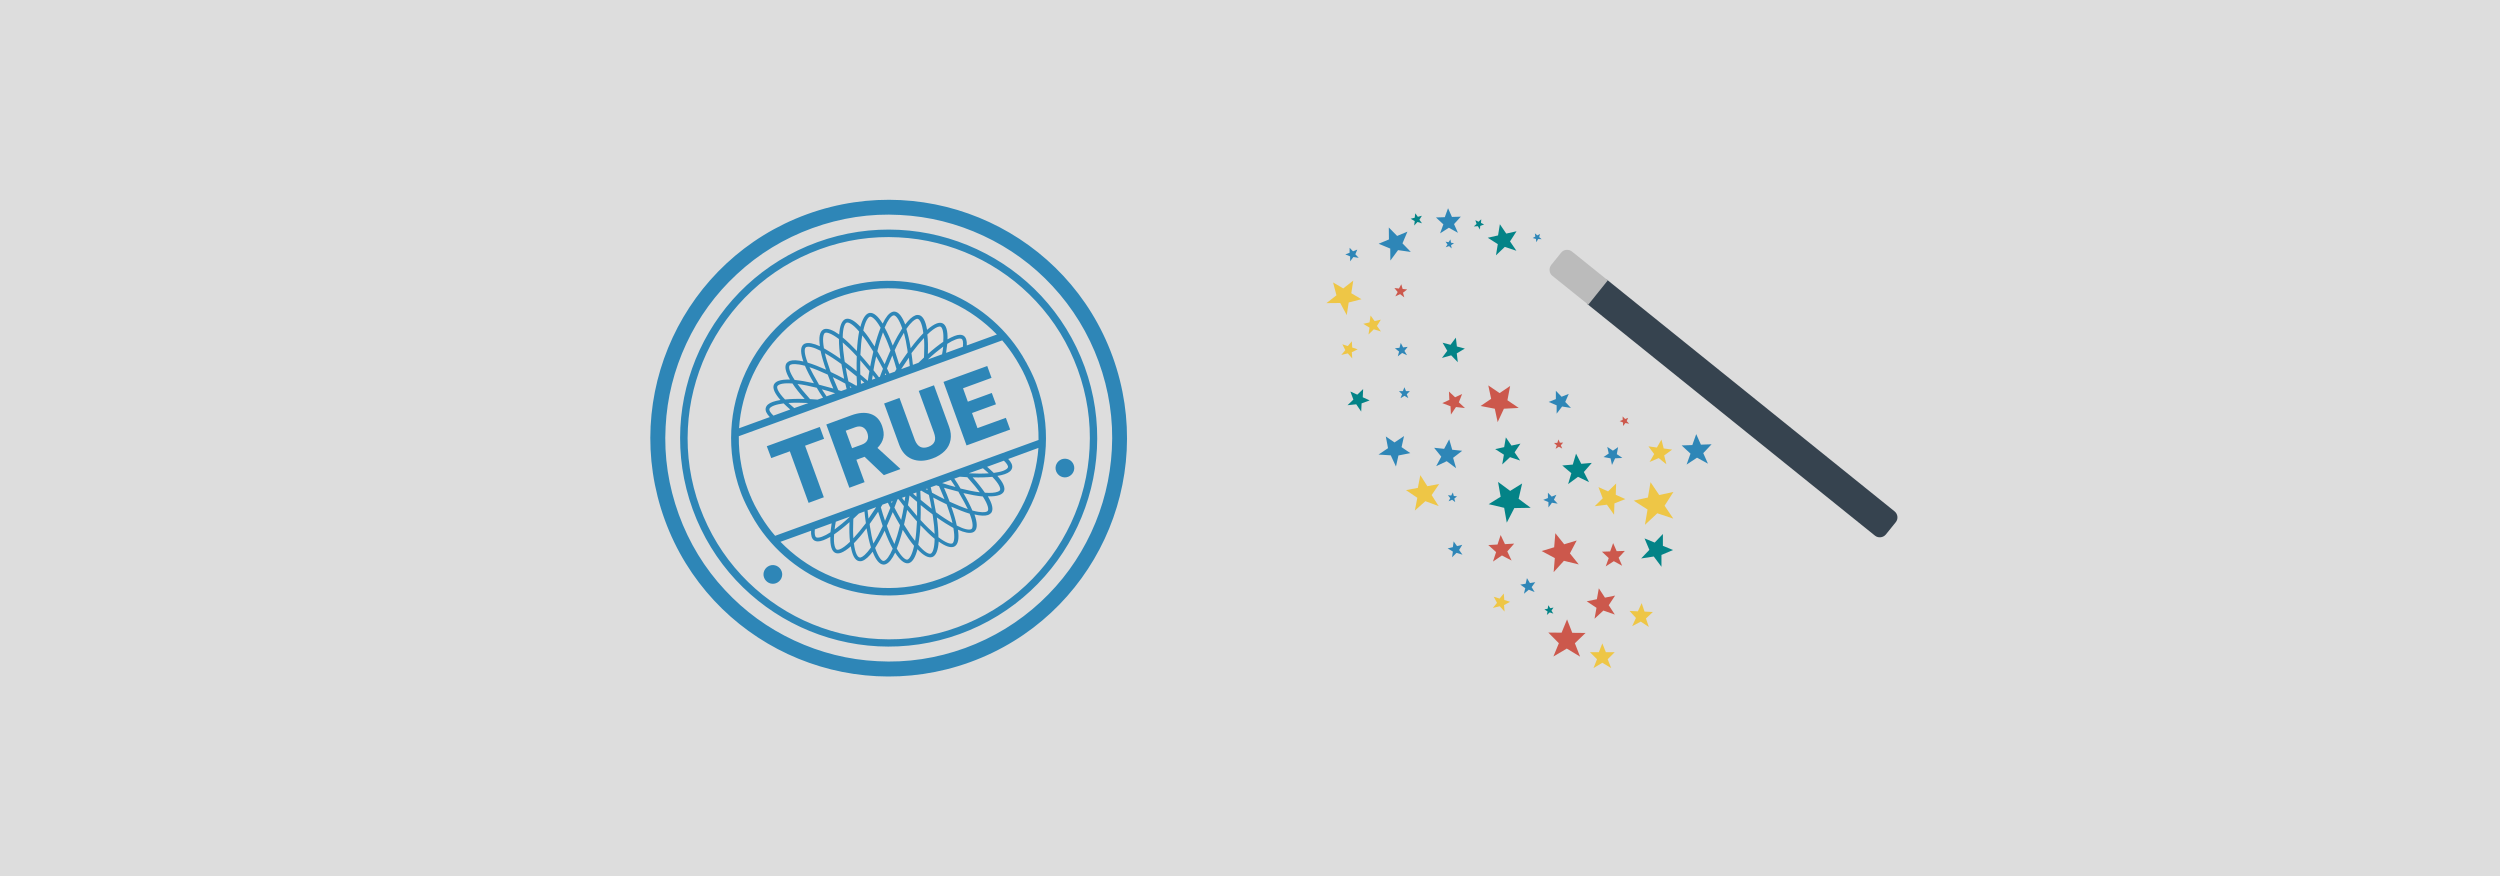 <svg xmlns="http://www.w3.org/2000/svg" viewBox="0 0 1920 673" xml:space="preserve"><style>.st1{fill:#2e86b7}.st4{fill:#038387}.st5{fill:#eec646}.st6{fill:#cc584c}</style><path fill="#ddd" d="M0 0h1920v673H0z"/><path class="st1" d="M678.4 336.2c.6-2.7.2-5.8-1-9.2-1.7-4.7-4.6-7.7-8.8-9.1-4.2-1.4-9.2-1-14.9 1.1l-19.1 7 17.7 48.6 11.7-4.3-6.3-17.2 6.3-2.3 14.8 14.1 12.6-4.6-.2-.5-17.3-15.8c2.4-2.5 3.9-5 4.5-7.8zm-12.2 1.7c-.7 1.6-2.2 2.8-4.4 3.6l-7.4 2.7-4.9-13.4 7.4-2.7c2.2-.8 4.1-.8 5.7 0 1.6.8 2.7 2.2 3.5 4.3.7 2.1.8 3.9.1 5.5zm39.4-37.7 11.7-4.3 11.6 31.8c1.3 3.6 1.7 7 1.1 10.2-.6 3.2-2 6-4.4 8.4-2.4 2.4-5.5 4.4-9.4 5.8-5.9 2.2-11.2 2.3-15.7.5-4.5-1.8-7.8-5.4-9.8-10.7l-11.7-32 11.8-4.3 11.8 32.3c2.1 5.3 5.5 7 10.3 5.3 2.4-.9 4-2.2 4.8-4 .8-1.8.6-4.2-.5-7.2l-11.6-31.8zm-116.7 42.5 40.7-14.8 3.3 9.1-14.6 5.3 14.4 39.6-11.7 4.3-14.4-39.6-14.3 5.2-3.4-9.1zm206-50.4c-.1-.3-.2-.6-.4-.9-.3-.6-.5-1.3-.8-1.9-.2-.4-.3-.7-.5-1.1-.3-.6-.5-1.2-.8-1.7-.2-.4-.4-.8-.5-1.1-.3-.5-.5-1.1-.8-1.6l-.6-1.2c-.3-.5-.5-1-.8-1.5-.2-.4-.4-.8-.7-1.3-.2-.5-.5-.9-.7-1.4-.2-.4-.5-.9-.8-1.3-.2-.4-.5-.9-.7-1.3l-.9-1.5c-.2-.4-.4-.7-.6-1.1-.3-.6-.7-1.1-1.1-1.7-.2-.3-.3-.5-.5-.8-.4-.7-.9-1.3-1.3-2-.1-.1-.2-.3-.3-.5C751.7 223.8 694 203.7 641 223c-62.7 22.8-95 92.2-72.2 154.8.4 1 .7 1.9 1.1 2.9.1.3.2.6.4.9.3.6.5 1.3.8 1.9.2.4.3.7.5 1.1.3.6.5 1.2.8 1.7.2.4.4.8.5 1.1.3.5.5 1.1.8 1.6l.6 1.2c.3.5.5 1 .8 1.5.2.4.4.8.7 1.3.2.5.5.9.7 1.4.2.4.5.9.8 1.3.2.4.5.9.7 1.3l.9 1.5c.2.4.4.7.6 1.1.3.6.7 1.1 1.1 1.7.2.3.3.5.5.8.4.7.9 1.3 1.3 2 .1.1.2.3.3.5 30.4 44.6 88.1 64.7 141.1 45.4 62.7-22.8 95-92.2 72.2-154.8-.3-1-.7-2-1.1-2.9zm-3.3 7.4.3.9c.2.6.4 1.1.6 1.7.1.4.2.7.3 1.1.1.5.3 1 .4 1.5.1.4.2.9.4 1.3.1.4.2.8.3 1.3.1.5.3 1 .4 1.5.1.3.2.7.2 1 .1.6.3 1.2.4 1.8 0 .2.1.4.1.6.2.7.3 1.5.5 2.2v.1c1.5 7.6 2.2 15.4 2.1 23.2l-202.3 73.6c-3.9-4.5-7.3-9.2-10.4-14.2-.1-.2-.3-.4-.4-.6-.3-.5-.6-.9-.8-1.4-.2-.3-.4-.7-.6-1-.2-.4-.4-.8-.7-1.2-.2-.4-.5-.9-.7-1.3-.2-.3-.4-.7-.6-1-.3-.5-.5-1-.8-1.5-.2-.3-.3-.6-.5-.9-.3-.5-.5-1-.8-1.6-.1-.3-.3-.6-.4-.9-.3-.5-.5-1.1-.8-1.6-.1-.3-.3-.6-.4-.9-.3-.6-.5-1.1-.7-1.7-.1-.3-.2-.6-.4-.8-.3-.6-.5-1.2-.7-1.8-.1-.2-.2-.5-.3-.7-.3-.9-.7-1.7-1-2.6-.3-.9-.6-1.7-.9-2.6l-.3-.9c-.2-.6-.4-1.1-.6-1.7-.1-.4-.2-.7-.3-1.1-.1-.5-.3-1-.4-1.5-.1-.4-.2-.9-.4-1.3-.1-.4-.2-.8-.3-1.3-.1-.5-.3-1-.4-1.5-.1-.3-.2-.7-.2-1-.1-.6-.3-1.2-.4-1.8 0-.2-.1-.4-.1-.6-.2-.7-.3-1.5-.5-2.2v-.1c-1.5-7.6-2.2-15.4-2.1-23.2l202.3-73.6c3.9 4.5 7.3 9.2 10.4 14.2.1.2.3.4.4.6.3.5.6.9.8 1.4.2.3.4.7.6 1 .2.4.4.8.7 1.2.2.4.5.9.7 1.3.2.3.4.7.6 1 .3.5.5 1 .8 1.5.2.3.3.6.5.9.3.5.5 1 .8 1.6.1.3.3.6.4.9.3.5.5 1.1.8 1.6.1.3.3.6.4.9.3.6.5 1.1.7 1.7.1.3.2.6.4.8.3.6.5 1.2.7 1.8.1.2.2.5.3.7.3.9.7 1.7 1 2.6.3.9.6 1.8.9 2.6zm-17.5 59.2c-.2.9-1.6 1.9-3.7 2.7-1.9.7-4.4 1.2-7.2 1.6-1.5-1.5-3.3-3.1-5.1-4.7l12.9-4.7c2.6 2.5 3.4 4.2 3.1 5.1zm-8 18.8c-2.1.8-5.4 1-9.7.7-2.4-3.5-5.6-7.6-9.4-11.8 5.8.2 10.8 0 15.1-.4 5.5 5.7 6.5 9 5.9 10.2-.3.6-1.2 1.1-1.9 1.3zm-7.5 14.6c-.2.3-.5.5-1 .7-1 .4-3.9.9-10.8-.9-1.7-4-4-8.5-6.9-13.4 5.6 1.3 10.6 2.2 14.9 2.6 4.2 6.5 4.6 9.9 3.8 11zm-132.8 14.3 12.9-4.7c-.4 2.5-.7 4.8-.9 6.9-2.4 1.6-4.6 2.7-6.5 3.4-2.1.8-3.8.9-4.6.4-.7-.6-1.3-2.4-.9-6zm42.1-4.2c2.1-2.9 4.3-6.1 6.5-9.4 1.2 3.9 2.4 7.6 3.5 11-2.6 5.7-5 10-7.1 13.4-1-3.5-1.9-7.8-2.7-13.2-.1-.7-.1-1.2-.2-1.8zm-26-1.7 10.7-3.9v.1c-4.1 3.9-8.1 7.1-11.6 9.7.1-1.7.5-3.7.9-5.9zm-1.3 9.7c3.5-2.4 7.6-5.6 11.8-9.4-.2 5.8-.1 10.8.4 15.1-3.1 3-5.8 5-7.9 5.8-.7.2-1.6.5-2.3.2-1.2-.7-2.6-3.9-2-11.7zm15.2 6.8c3-3.1 6.3-6.9 9.7-11.5 1 5.6 2.1 10.6 3.4 14.7-4 5.8-6.6 7.3-7.6 7.6-.5.2-.9.3-1.2.1-1.4-.2-3.4-3.1-4.3-10.9zm-.4-3.8c-.3-3.6-.3-8-.1-13.3 0-.5 0-1.2.1-1.7 1.4-1.3 2.8-2.6 4.2-4l4.3-1.6c.3 3.1.7 6.1 1.1 9-3.5 4.6-6.7 8.5-9.6 11.6zm16.7 7.4c2.3-3.6 4.8-8 7.3-13.2 2 5.4 4.1 10.1 6.2 13.8-2.5 5.9-4.8 8.7-6.5 9.3-.2.1-.4.1-.7.1-1.3-.1-3.8-2.6-6.3-10zm-5.1-22.5c-.3-2.1-.5-4.2-.7-6.4l6.6-2.4c-2 3.1-4 6.1-5.9 8.8zm39.8-21.2.7-.3c2 1.2 3.9 2.3 5.9 3.3.8 3.7 1.6 7.2 2.1 10.6-2.7-2.1-5.5-4.4-8.4-6.8-.1-2.1-.2-4.4-.3-6.8zm4.2-1.5 1.1-.4.3 1.2c-.5-.3-.9-.6-1.4-.8zm-9.8 3.5 2.6-.9c0 1.1.1 2.2.1 3.3l-2.7-2.4zm3.1 6.3c.1 3.8.1 7.3 0 10.9-2.2-2.6-4.6-5.4-7-8.3.5-2.5.9-5 1.2-7.5 1.9 1.7 3.8 3.3 5.8 4.9zm-9.6-.5c-.7-.9-1.4-1.7-2-2.6l2.6-.9c-.2 1.1-.4 2.3-.6 3.5zm-.5 3.8c-.6 3.7-1.3 7.2-2.1 10.6-1.7-3-3.5-6.2-5.2-9.5.8-2 1.6-4.2 2.4-6.3l.7-.2c1.4 1.8 2.8 3.7 4.2 5.4zm-9.3-2.3c-.2-.4-.4-.7-.5-1.1l1.1-.4-.6 1.5zm-3-.3c.6 1.3 1.3 2.6 1.9 3.9-1.4 3.5-2.8 6.9-4.1 10-1.1-3.2-2.2-6.7-3.2-10.4.4-.6.8-1.3 1.2-2l4.2-1.5zm-.8 17.8c1.5-3.3 3-6.9 4.5-10.6 1.9 3.6 3.8 6.9 5.6 10-1.4 5.9-2.9 10.7-4.3 14.5-1.6-3.2-3.4-7.2-5.2-12.3l-.6-1.6zm12.2 3c3.1 4.9 5.9 9 8.7 12.3-1.5 7.1-3.6 10-4.9 10.5l-.3.1c-1.3.2-4.3-1.7-8.1-8.5 1.6-4 3.2-8.9 4.6-14.4zm1.9-2.5-.9-1.5c.9-3.5 1.6-7.3 2.4-11.3 2.6 3.2 5.1 6.1 7.5 8.8v.4c-.3 6-.7 10.8-1.4 14.6-2.3-2.8-4.8-6.4-7.6-11zm11.7-1c4 4.2 7.6 7.7 10.9 10.4-.1 7.9-1.7 10.9-3 11.4s-4.5-.8-9.6-6.8c.8-4.3 1.4-9.3 1.7-15zm.4-3.7c-.1-.1-.1-.2-.3-.3.1-3.6.2-7.5.1-11.5 3.1 2.6 6.2 5 9.1 7.1.1.6.2 1.1.3 1.7.8 5.3 1.2 9.7 1.3 13.3-3-2.6-6.5-5.9-10.5-10.3zm12.2-2.3c4.6 3.3 9 6 12.7 8.1 1.4 7.7.4 11-.7 11.8l-.3.1c-1.3.5-4.7-.4-10.5-4.8 0-4.5-.4-9.5-1.2-15.2zm-.7-4c-.6-3.6-1.3-7.4-2.1-11.3 3.6 1.9 7 3.7 10.3 5.2l.6 1.6c1.8 5 3.1 9.2 3.9 12.8-3.6-2-7.8-4.7-12.7-8.3zm2.4-20c1.5 3.5 2.9 6.8 4.2 10-3.1-1.5-6.3-3.2-9.6-5-.3-1.4-.6-2.8-1-4.2l4.2-1.5c.8.2 1.5.4 2.2.7zm33.7-13.8c1.7 1.4 3.2 2.7 4.5 3.9-4.4.3-9.5.3-15.1 0l-.1-.1 10.7-3.8zm-18 19.6c2.7 4.6 4.8 8.5 6.4 11.8-3.7-1.2-8.3-3.1-14-5.7-1.2-3.4-2.7-7-4.3-10.7 3.9 1.1 7.6 2.1 11.1 3 .2.6.5 1.1.8 1.6zm-6.7-10.6c1.2 1.8 2.4 3.7 3.6 5.4-3.2-.8-6.6-1.8-10.2-3l6.6-2.4zm.4 20.5c5.3 2.3 10 4.2 14.1 5.4 2.9 7.2 2.5 10.7 1.6 11.6-.2.1-.3.3-.6.4-1.7.6-5.3 0-10.9-2.9-.9-4.3-2.3-9.2-4.2-14.5zm2.3-21.5 4.2-1.5c2 .2 3.9.3 5.8.4.4.4.8.9 1.1 1.3 3.6 4 6.4 7.4 8.5 10.3-4.2-.5-9.2-1.5-14.8-2.9-1.4-2.5-3-5-4.8-7.6zm-142-53.5c.2-.9 1.6-1.9 3.7-2.7 1.9-.7 4.4-1.2 7.2-1.6 1.5 1.5 3.3 3.1 5.1 4.7l-12.9 4.7c-2.6-2.5-3.4-4.2-3.1-5.1zm105.2-61.5c4-5.8 6.6-7.3 7.6-7.6.5-.2.9-.3 1.2-.1 1.3.3 3.3 3.2 4.2 11-3 3.1-6.3 6.9-9.7 11.5-.9-5.7-2.1-10.7-3.3-14.8zm16.1 4.3c3.1-3 5.8-5 7.9-5.8.7-.2 1.6-.5 2.3-.2 1.2.6 2.6 3.8 2 11.6-3.5 2.4-7.6 5.6-11.8 9.4.2-5.7.1-10.7-.4-15zm27.3 9.4-12.9 4.7c.4-2.5.7-4.8.9-6.9 2.4-1.6 4.6-2.7 6.5-3.4 2.1-.8 3.8-.9 4.6-.4.8.5 1.3 2.4.9 6zm-42.4 4.3c-2.1 2.9-4.3 6.1-6.5 9.4-1.2-3.9-2.4-7.6-3.5-11 2.6-5.7 5-10 7.1-13.4 1 3.5 1.9 7.8 2.7 13.2.1.7.1 1.2.2 1.8zm26.4 1.5-10.7 3.9v-.1c4.1-3.9 8.1-7.1 11.6-9.7-.2 1.8-.5 3.8-.9 5.9zm-13.9-12.5c.3 3.6.3 8 .1 13.3 0 .5 0 1.2-.1 1.7-1.4 1.3-2.8 2.6-4.2 4l-4.3 1.6c-.3-3.1-.7-6.1-1.1-9 3.5-4.6 6.7-8.5 9.6-11.6zm-16.7-7.4c-2.3 3.6-4.8 8-7.3 13.2-2-5.4-4.1-10.1-6.2-13.8 2.5-5.9 4.8-8.7 6.5-9.3.2-.1.4-.1.7-.1 1.3.1 3.8 2.6 6.3 10zm5.1 22.5c.3 2.1.5 4.2.7 6.4l-6.6 2.4c2-3.1 4-6.1 5.9-8.8zm-39.8 21.2-.7.3c-2-1.2-3.9-2.3-5.9-3.3-.8-3.7-1.6-7.2-2.1-10.6 2.7 2.1 5.5 4.4 8.4 6.8.1 2.1.2 4.4.3 6.8zm-4.2 1.5-1.1.4-.3-1.2c.5.3.9.6 1.4.8zm9.8-3.5-2.6.9c0-1.1-.1-2.2-.1-3.3l2.7 2.4zm-3.1-6.3c-.1-3.8-.1-7.3 0-10.9 2.2 2.6 4.6 5.4 7 8.3-.5 2.5-.9 5-1.2 7.5-1.9-1.7-3.8-3.3-5.8-4.9zm9.6.5c.7.9 1.4 1.7 2 2.6l-2.6.9c.2-1.1.4-2.3.6-3.5zm.5-3.8c.6-3.7 1.3-7.2 2.1-10.6 1.7 3 3.5 6.2 5.2 9.5-.8 2-1.6 4.2-2.4 6.3l-.7.2c-1.4-1.8-2.8-3.7-4.2-5.4zm9.3 2.3c.2.4.4.7.5 1.1l-1.1.4.6-1.5zm3 .3c-.6-1.3-1.3-2.6-1.9-3.9 1.4-3.5 2.8-6.9 4.1-10 1.1 3.2 2.2 6.7 3.2 10.4-.4.6-.8 1.3-1.2 2l-4.2 1.5zm.8-17.8c-1.5 3.3-3 6.9-4.5 10.6-1.9-3.6-3.8-6.9-5.6-10 1.4-5.9 2.9-10.7 4.3-14.5 1.6 3.2 3.4 7.2 5.2 12.3l.6 1.6zm-12.2-3c-3.1-4.9-5.9-9-8.7-12.3 1.5-7.1 3.6-10 4.9-10.5l.3-.1c1.3-.2 4.3 1.7 8.1 8.5-1.6 4-3.2 8.9-4.6 14.4zm-1.9 2.5.9 1.5c-.9 3.5-1.6 7.3-2.4 11.3-2.6-3.2-5.1-6.1-7.5-8.8v-.4c.3-6 .7-10.8 1.4-14.6 2.3 2.8 4.8 6.4 7.6 11zm-11.7 1c-4-4.2-7.6-7.7-10.9-10.4.1-7.9 1.7-10.9 3-11.4s4.5.8 9.6 6.8c-.8 4.3-1.4 9.3-1.7 15zm-.4 3.7c.1.1.1.2.3.3-.1 3.6-.2 7.5-.1 11.5-3.1-2.6-6.2-5-9.1-7.1-.1-.6-.2-1.1-.3-1.7-.8-5.3-1.2-9.7-1.3-13.3 3 2.6 6.5 5.9 10.5 10.3zm-12.2 2.3c-4.6-3.3-9-6-12.7-8.1-1.4-7.7-.4-11 .7-11.8l.3-.1c1.3-.5 4.7.4 10.5 4.8 0 4.5.4 9.5 1.2 15.2zm.7 4c.6 3.6 1.3 7.4 2.1 11.3-3.6-1.9-7-3.7-10.3-5.2l-.6-1.6c-1.8-5-3.1-9.2-3.9-12.8 3.6 2 7.8 4.7 12.7 8.3zm-2.4 20c-1.5-3.5-2.9-6.8-4.2-10 3.1 1.5 6.3 3.2 9.6 5 .3 1.4.6 2.8 1 4.2l-4.2 1.5c-.8-.2-1.5-.4-2.2-.7zM610 313.4c-1.7-1.4-3.2-2.7-4.5-3.9 4.4-.3 9.5-.3 15.1 0l.1.1-10.7 3.8zm18.1-19.6c-2.7-4.6-4.8-8.5-6.4-11.8 3.7 1.2 8.3 3.1 14 5.7 1.2 3.4 2.7 7 4.3 10.7-3.9-1.1-7.6-2.1-11.1-3-.2-.6-.5-1.1-.8-1.6zm6.7 10.6c-1.2-1.8-2.4-3.7-3.6-5.4 3.2.8 6.6 1.8 10.2 3l-6.6 2.4zm-.4-20.5c-5.3-2.3-10-4.2-14.1-5.4-2.9-7.2-2.5-10.7-1.6-11.6.2-.1.3-.3.6-.4 1.7-.6 5.3 0 10.9 2.9.9 4.3 2.3 9.2 4.2 14.5zm-2.3 21.5-4.2 1.5c-2-.2-3.9-.3-5.8-.4-.4-.4-.8-.9-1.1-1.3-3.6-4-6.4-7.4-8.5-10.3 4.2.5 9.2 1.5 14.8 2.9 1.4 2.5 3 5 4.8 7.6zm-21.8-13.6c-4.4-6.6-4.7-10-3.9-11.1.2-.3.5-.5 1-.7 1-.4 3.9-.9 10.8.9 1.7 4 4 8.5 6.9 13.4-5.5-1.2-10.5-2.1-14.8-2.5zm7.7 14.6c-5.8-.2-10.8 0-15.1.4-5.5-5.7-6.5-9-5.9-10.2.3-.6 1.2-1.1 1.9-1.4 2.1-.8 5.4-1 9.7-.7 2.4 3.7 5.6 7.7 9.4 11.9zm-20.8 15.4c0 .1 0 .1 0 0zm-19-33.9c13.1-27.9 36-49 64.9-59.5 28.9-10.5 60.1-9.2 88 3.9 13.1 6.1 24.7 14.5 34.5 24.6l-23.1 8.4c.2-3.5-.5-6-2.2-7.3-1.7-1.2-4.1-1.2-7.2 0-1.6.6-3.4 1.5-5.4 2.6.2-6.6-1-11-3.8-12.3-1.3-.6-2.8-.5-4.5.1-2.1.8-4.7 2.5-7.4 4.9-1.1-6.6-3.1-10.6-6.1-11.3-.9-.2-1.9-.2-2.9.2-2.4.9-5 3.3-7.8 7-2.3-6.2-5.2-9.8-8.3-9.9-.5 0-1.1 0-1.7.3-2.5.9-5 4-7.3 8.9-3.5-5.6-6.9-8.6-10-8.2-.3 0-.6.1-.8.2-2.7 1-4.8 4.7-6.3 10.5-4.6-4.9-8.5-7-11.4-6-2.9 1.1-4.5 5.3-4.9 11.9-4.9-3.5-8.9-5-11.6-4.1-.3.1-.5.2-.8.4-2.6 1.6-3.4 6-2.4 12.7-4.9-2.2-8.8-3-11.3-2.1-.6.2-1.1.5-1.5.9-2.3 2.1-2.1 6.6.1 12.9-4.6-1.1-8.1-1.2-10.5-.4-1 .4-1.8 1-2.4 1.7-1.8 2.5-.8 6.9 2.6 12.6-3.7-.1-6.6.2-8.8 1-1.7.6-2.9 1.6-3.5 2.8-1.3 2.8.6 6.9 5 11.9-2.2.4-4.2.8-5.8 1.4-3.2 1.1-5 2.7-5.5 4.7-.5 2.1.6 4.4 3.1 7l-23.6 8.6c.9-14 4.5-27.9 10.6-41zm208.6 97.2c-13.1 27.9-36 49-64.9 59.5-28.9 10.5-60.1 9.2-88-3.9-13.1-6.1-24.7-14.5-34.5-24.6l23.5-8.5c-.2 3.5.5 6 2.2 7.3 1.7 1.2 4.1 1.2 7.2 0 1.6-.6 3.4-1.5 5.4-2.6-.2 6.6 1 11 3.8 12.3 1.3.6 2.8.5 4.5-.1 2.1-.8 4.7-2.5 7.4-4.9 1.1 6.6 3.1 10.6 6.1 11.3.9.2 1.9.2 2.9-.2 2.4-.9 5-3.3 7.8-7 2.3 6.2 5.2 9.8 8.3 9.9.5 0 1.1 0 1.7-.3 2.5-.9 5-4 7.3-8.9 3.5 5.6 6.9 8.6 10 8.2.3 0 .6-.1.8-.2 2.7-1 4.8-4.7 6.3-10.6 4.6 4.9 8.5 7 11.4 6 2.9-1.1 4.5-5.3 4.9-11.9 4.9 3.5 8.9 5 11.6 4 .3-.1.5-.2.8-.4 2.6-1.6 3.4-6 2.4-12.7 4.9 2.2 8.8 3 11.3 2.1.6-.2 1.1-.5 1.5-.9 2.3-2.1 2.1-6.6-.1-12.9 4.6 1.1 8.1 1.2 10.5.4 1-.4 1.8-1 2.4-1.7 1.8-2.5.8-6.9-2.6-12.6 3.7.1 6.6-.2 8.8-1 1.7-.6 2.9-1.6 3.5-2.8 1.3-2.8-.6-6.9-5-11.9 2.2-.4 4.2-.8 5.8-1.4 3.2-1.1 5-2.7 5.5-4.7s-.6-4.4-3-6.9l23.2-8.5c-1 14.1-4.6 28-10.7 41.1zm-186.5 53.6c1.4 3.7-.6 7.8-4.3 9.2-3.7 1.4-7.8-.6-9.2-4.3-1.4-3.7.6-7.8 4.3-9.2s7.8.6 9.2 4.3zM627.7 186c-83.1 30.2-125.9 122.1-95.7 205.2 30.2 83.1 122.1 125.9 205.2 95.7s126-122.1 95.8-205.2c-30.3-83.1-122.2-125.9-205.3-95.7zm194.8 215.8c-8.5 18.1-20.2 34.3-34.8 47.9-15.1 14.1-32.7 24.8-52.3 32s-40 10.2-60.6 9.1c-19.9-1-39.3-5.9-57.5-14.3-18.1-8.5-34.3-20.2-47.9-34.8-14.1-15.1-24.8-32.7-32-52.3-7.1-19.6-10.2-40-9.1-60.6 1-19.9 5.9-39.3 14.3-57.5 8.5-18.1 20.2-34.3 34.8-47.9 15.1-14.1 32.7-24.8 52.3-32s40-10.2 60.6-9.1c19.9 1 39.3 5.9 57.5 14.3 18.1 8.5 34.3 20.2 47.9 34.8 14.1 15.1 24.8 32.7 32 52.3 7.1 19.6 10.2 40 9.1 60.6-1 20-5.8 39.3-14.3 57.5zm-97.9-108.5 33.6-12.2 3.3 9.1-21.9 8 3.7 10.3 18.4-6.7 3.2 8.7-18.4 6.7 4.2 11.6 21.8-7.9 3.3 9-33.5 12.2-17.7-48.8zm100 63.7c1.4 3.7-.6 7.8-4.3 9.2-3.7 1.4-7.8-.6-9.2-4.3-1.4-3.7.6-7.8 4.3-9.2 3.8-1.3 7.9.6 9.2 4.3zM619.9 164.5c-95 34.6-143.9 139.6-109.4 234.6S650.1 543 745.1 508.5 889 368.9 854.5 273.9 714.9 130 619.9 164.5zM838 409c-9.4 20.2-22.4 38.1-38.7 53.2-16.8 15.6-36.4 27.6-58.1 35.5-21.8 7.9-44.4 11.4-67.4 10.1-22.2-1.1-43.6-6.5-63.8-15.9-20.2-9.4-38.1-22.4-53.2-38.7-15.7-16.8-27.6-36.4-35.5-58.1-7.9-21.8-11.4-44.4-10.1-67.4 1.1-22.2 6.5-43.6 15.9-63.8 9.4-20.2 22.4-38.1 38.7-53.2 16.8-15.7 36.4-27.6 58.1-35.5 21.8-7.9 44.4-11.4 67.4-10.1 22.2 1.1 43.6 6.5 63.8 15.9 20.2 9.4 38.1 22.4 53.2 38.7 15.6 16.8 27.6 36.4 35.5 58.1 7.9 21.8 11.4 44.4 10.1 67.4-1.2 22.2-6.5 43.6-15.9 63.8z"/><path d="m1440 411.4-221.2-178.1 15.1-18.7L1455 392.7c2.6 2.1 3 5.9.9 8.4l-7.5 9.3c-2.1 2.6-5.9 3-8.4 1z" fill="#36434f"/><path d="m1192.3 211.9 27.5 22.1 15-18.7-27.5-22.1c-2.6-2.1-6.4-1.7-8.4.9l-7.5 9.3c-2.1 2.7-1.7 6.5.9 8.5z" fill="#bbb"/><path class="st4" d="m1139.8 172.4-2.4-1.2.2-2.8-2.1 1.9-2.4-1.2.9 2.9-2.1 1.9 3.1-.2 1.6 2.6.2-2.8 3-1.1z"/><path class="st1" d="m1042.4 191.7-3.3 1.3-2.6-2.7v3.8l-3.3 1.3 3.7 1.5v3.8l2.5-3.3 4.1.6-2.6-2.7 1.5-3.6zm79.5-25.3-6.8.2-3-6.7-2.5 6.9-6.8.2 5.7 5.3-2.5 6.9 6.7-4.3 7 3.9-3-6.7 5.2-5.7z"/><path class="st4" d="m1092 165.7-3.1.8-2-2.7-.4 3.4-3.1.8 3.1 1.8-.4 3.4 2.5-2.7 3.5 1-2-2.7 1.9-3.1z"/><path class="st5" d="m1060.5 245.5-4.8 1.1-3.1-4.3-.8 5.3-4.8 1.1 4.8 2.9-.8 5.3 4.1-4 5.5 1.7-3.1-4.3 3-4.8z"/><path class="st4" d="m1164.7 177.6-7.9 1.8-4.9-7.2-1.4 8.6-7.9 1.8 7.7 4.9-1.4 8.6 6.8-6.5 8.9 3-4.9-7.2 5-7.8z"/><path class="st1" d="m1116.7 186.8-2.3-.4-.5-2.5-1.4 2.1-2.3-.4 1.5 2.2-1.4 2.1 2.6-.9 2 1.8-.5-2.5 2.3-1.5zm-35.8-8.9-7.9 3.3-6.4-6.5.1 9.2-7.9 3.3 8.9 3.7.1 9.2 5.9-8 9.8 1.4-6.4-6.6 3.8-9z"/><path class="st5" d="m1045.6 229.8-7.8-4.6 1.5-9.7-7.7 6-7.8-4.6 2.6 9.9-7.7 6 10.6-.1 5 9.3 1.5-9.7 9.8-2.5z"/><path class="st6" d="m1080.7 222.3-3.5-.4-1-3.6-1.8 3.3-3.5-.4 2.5 3.1-1.8 3.3 3.7-1.7 3.2 2.5-1-3.6 3.2-2.5z"/><path class="st5" d="m1042.7 268.3-4.2-1.4-.3-4.8-3.1 3.7-4.2-1.4 2.3 4.5-3.1 3.7 5-1.2 3.4 3.9-.3-4.8 4.5-2.2z"/><path class="st4" d="m1125 267.7-6.1-1.6-.8-6.8-4.1 5.5-6.1-1.6 3.6 6.2-4.1 5.5 7.1-2 5.1 5.3-.8-6.8 6.2-3.7z"/><path class="st1" d="m1081.1 266.4-3.5.4-1.8-3.4-1 3.7-3.5.4 3.2 2.5-1 3.7 3.3-2.6 3.8 1.7-2-3.3 2.5-3.1z"/><path class="st4" d="m1051.9 307.5-5.3-2.4.3-6.3-4.5 4.3-5.3-2.4 2.3 6.2-4.5 4.3 6.7-.7 3.8 5.6.3-6.3 6.2-2.3z"/><path class="st1" d="m1204.8 302.5-5.5 2.2-4.4-4.6v6.4l-5.5 2.2 6.1 2.6v6.4l4.2-5.5 6.8 1.1-4.4-4.6 2.7-6.2z"/><path class="st6" d="m1159.8 296.4-8.1 5.5-8.7-5.9 2.2 10.3-8.1 5.5 10.9 2.1 2.2 10.3 4.8-10.3 11.4-.6-8.7-5.9 2.1-11zm-36.9 6.2-5.4 2.5-4.7-4.4.3 6.4-5.4 2.5 6.3 2.4.3 6.4 3.9-5.8 6.9.8-4.7-4.4 2.5-6.4z"/><path class="st1" d="M1082.8 300.4h-3l-1.2-3-1.2 3h-3l2.4 2.4-1.2 3 3-1.8 3 1.8-1.2-3 2.4-2.4zm231.7 40.8-8.2.3-3.6-8.1-3 8.4-8.2.3 6.8 6.3-3 8.4 8-5.3 8.4 4.6-3.6-8.1 6.4-6.8z"/><path class="st5" d="m1284.2 345.3-6.5-.9-1.7-6.8-3.5 6.1-6.5-.9 4.4 5.9-3.5 6.1 7-3 5.9 4.8-1.7-6.8 6.1-4.5z"/><path class="st1" d="m1242.7 343.4-4 2.7-4.3-2.9 1.1 5.1-4 2.7 5.4 1 1.1 5.1 2.4-5.1 5.6-.3-4.3-2.9 1-5.4z"/><path class="st6" d="m1200.5 339.9-2.5.1-1.1-2.5-.9 2.6-2.5.1 2.1 1.9-.9 2.6 2.5-1.6 2.6 1.4-1.1-2.5 1.8-2.1z"/><path class="st4" d="m1167.7 340.7-6.9 1.5-4.3-6.3-1.3 7.5-6.9 1.5 6.7 4.3-1.3 7.5 6-5.6 7.8 2.6-4.3-6.3 4.5-6.7z"/><path class="st1" d="m1123 346.2-7.7-.8-2.3-8-3.9 7.3-7.7-.8 5.5 6.8-3.9 7.3 8.1-3.8 7.2 5.4-2.3-8 7-5.4zm-39.9 1.8-6.7-4.6 1.9-8.5-7.3 4.9-6.7-4.6 1.7 9-7.3 4.9 9.4.6 4 8.6 1.9-8.5 9.1-1.8z"/><path class="st5" d="m1285.2 377.8-10.9 2.4-6.7-9.9-2 11.8-10.9 2.4 10.6 6.8-2 11.8 9.5-8.9 12.3 4.1-6.7-9.9 6.8-10.6zm-36.9 5.5-7.4-3.3.3-8.7-6.2 6.1-7.4-3.3 3.3 8.6-6.2 6.1 9.4-1.2 5.5 7.7.3-8.7 8.4-3.3z"/><path class="st1" d="m1195.3 380-3.6 1.4-2.9-3v4.1l-3.6 1.4 4 1.7v4.1l2.7-3.6 4.4.7-2.9-3 1.9-3.8z"/><path class="st4" d="m1169 371.3-9.2 5.7-9.3-6.9 2 11.4-9.2 5.7 11.9 2.8 2 11.4 5.8-11.2 12.6-.2-9.3-6.9 2.7-11.8z"/><path class="st1" d="m1119 381.2-2.5-.3-.7-2.7-1.3 2.4-2.5-.3 1.8 2.3-1.3 2.4 2.7-1.2 2.4 1.8-.7-2.7 2.1-1.7z"/><path class="st5" d="m1105.3 371.7-9.1 1.7-5.4-8.5-1.9 9.8-9.1 1.7 8.7 5.9-1.9 9.8 8.1-7.2 10.2 3.8-5.4-8.5 5.8-8.5z"/><path class="st4" d="m1222.5 355.5-8.1.7-4-7.8-2.5 8.4-8.1.7 7 5.9-2.5 8.4 7.6-5.6 8.5 4.1-4-7.8 6.1-7zm62.4 66.9-7.8-3.2v-9.1l-6.3 6.6-7.8-3.2 3.7 8.8-6.3 6.6 9.7-1.5 5.9 7.9v-9.1l8.9-3.8z"/><path class="st6" d="m1247.9 423.1-6.3.2-2.7-6.2-2.3 6.4-6.3.2 5.2 4.9-2.3 6.4 6.2-4 6.4 3.5-2.7-6.2 4.8-5.2zm-37-8-9.6 2.9-6.8-8.5-.9 10.8-9.6 2.9 10.1 5.4-.9 10.8 7.9-8.7 11.4 2.8-6.8-8.5 5.2-9.9zm-48 2.4-7.1.4-3.3-7-2.4 7.3-7.1.4 6 5.4-2.4 7.3 6.9-4.7 7.4 3.9-3.3-7 5.3-6z"/><path class="st1" d="m1123 418.4-4 1-2.6-3.6-.6 4.4-4 1 4 2.4-.6 4.4 3.4-3.4 4.6 1.4-2.6-3.6 2.4-4zm56.1 28.7-4.1.7-2.3-3.8-1 4.3-4.1.7 3.8 2.7-1 4.3 3.7-3.1 4.5 1.8-2.3-3.8 2.8-3.8z"/><path class="st5" d="m1269.4 470-6.4-.3-2.2-6.5-2.9 6.3-6.4-.3 4.9 5.4-2.9 6.3 6.6-3.5 6.2 4.1-2.2-6.5 5.3-5z"/><path class="st6" d="m1240.4 457.4-7.8 1.6-4.7-7.2-1.5 8.4-7.8 1.6 7.5 5-1.5 8.4 6.8-6.3 8.8 3.1-4.7-7.2 4.9-7.4z"/><path class="st4" d="m1193.1 466.6-2.5.5-1.5-2.3-.5 2.7-2.5.5 2.4 1.6-.5 2.7 2.2-2 2.8 1-1.5-2.3 1.6-2.4z"/><path class="st5" d="m1159.8 462.2-4.5-1.4-.4-5-3.2 3.9-4.5-1.4 2.5 4.7-3.2 3.9 5.3-1.3 3.7 4.1-.4-5 4.7-2.5zm80.3 38.7h-6.8l-2.7-6.8-2.7 6.8h-6.8l5.4 5.4-2.7 6.8 6.8-4.1 6.8 4.1-2.7-6.8 5.4-5.4z"/><path class="st6" d="m1217.7 486.1-10.2-.1-4-10.3-4.2 10.2-10.2-.1 8.1 8.2-4.2 10.2 10.3-6.1 10.2 6.2-4-10.3 8.2-7.9zm32.7-165.2-2.3.9-1.9-2v2.7l-2.3.9 2.6 1.1v2.7l1.8-2.3 2.9.5-1.9-2 1.1-2.5z"/><path class="st1" d="m1182.7 179.7-2 1.1-1.9-1.6.3 2.5-2 1.1 2.5.7.3 2.5 1.4-2.4 2.7.1-1.9-1.6.6-2.4z"/></svg>